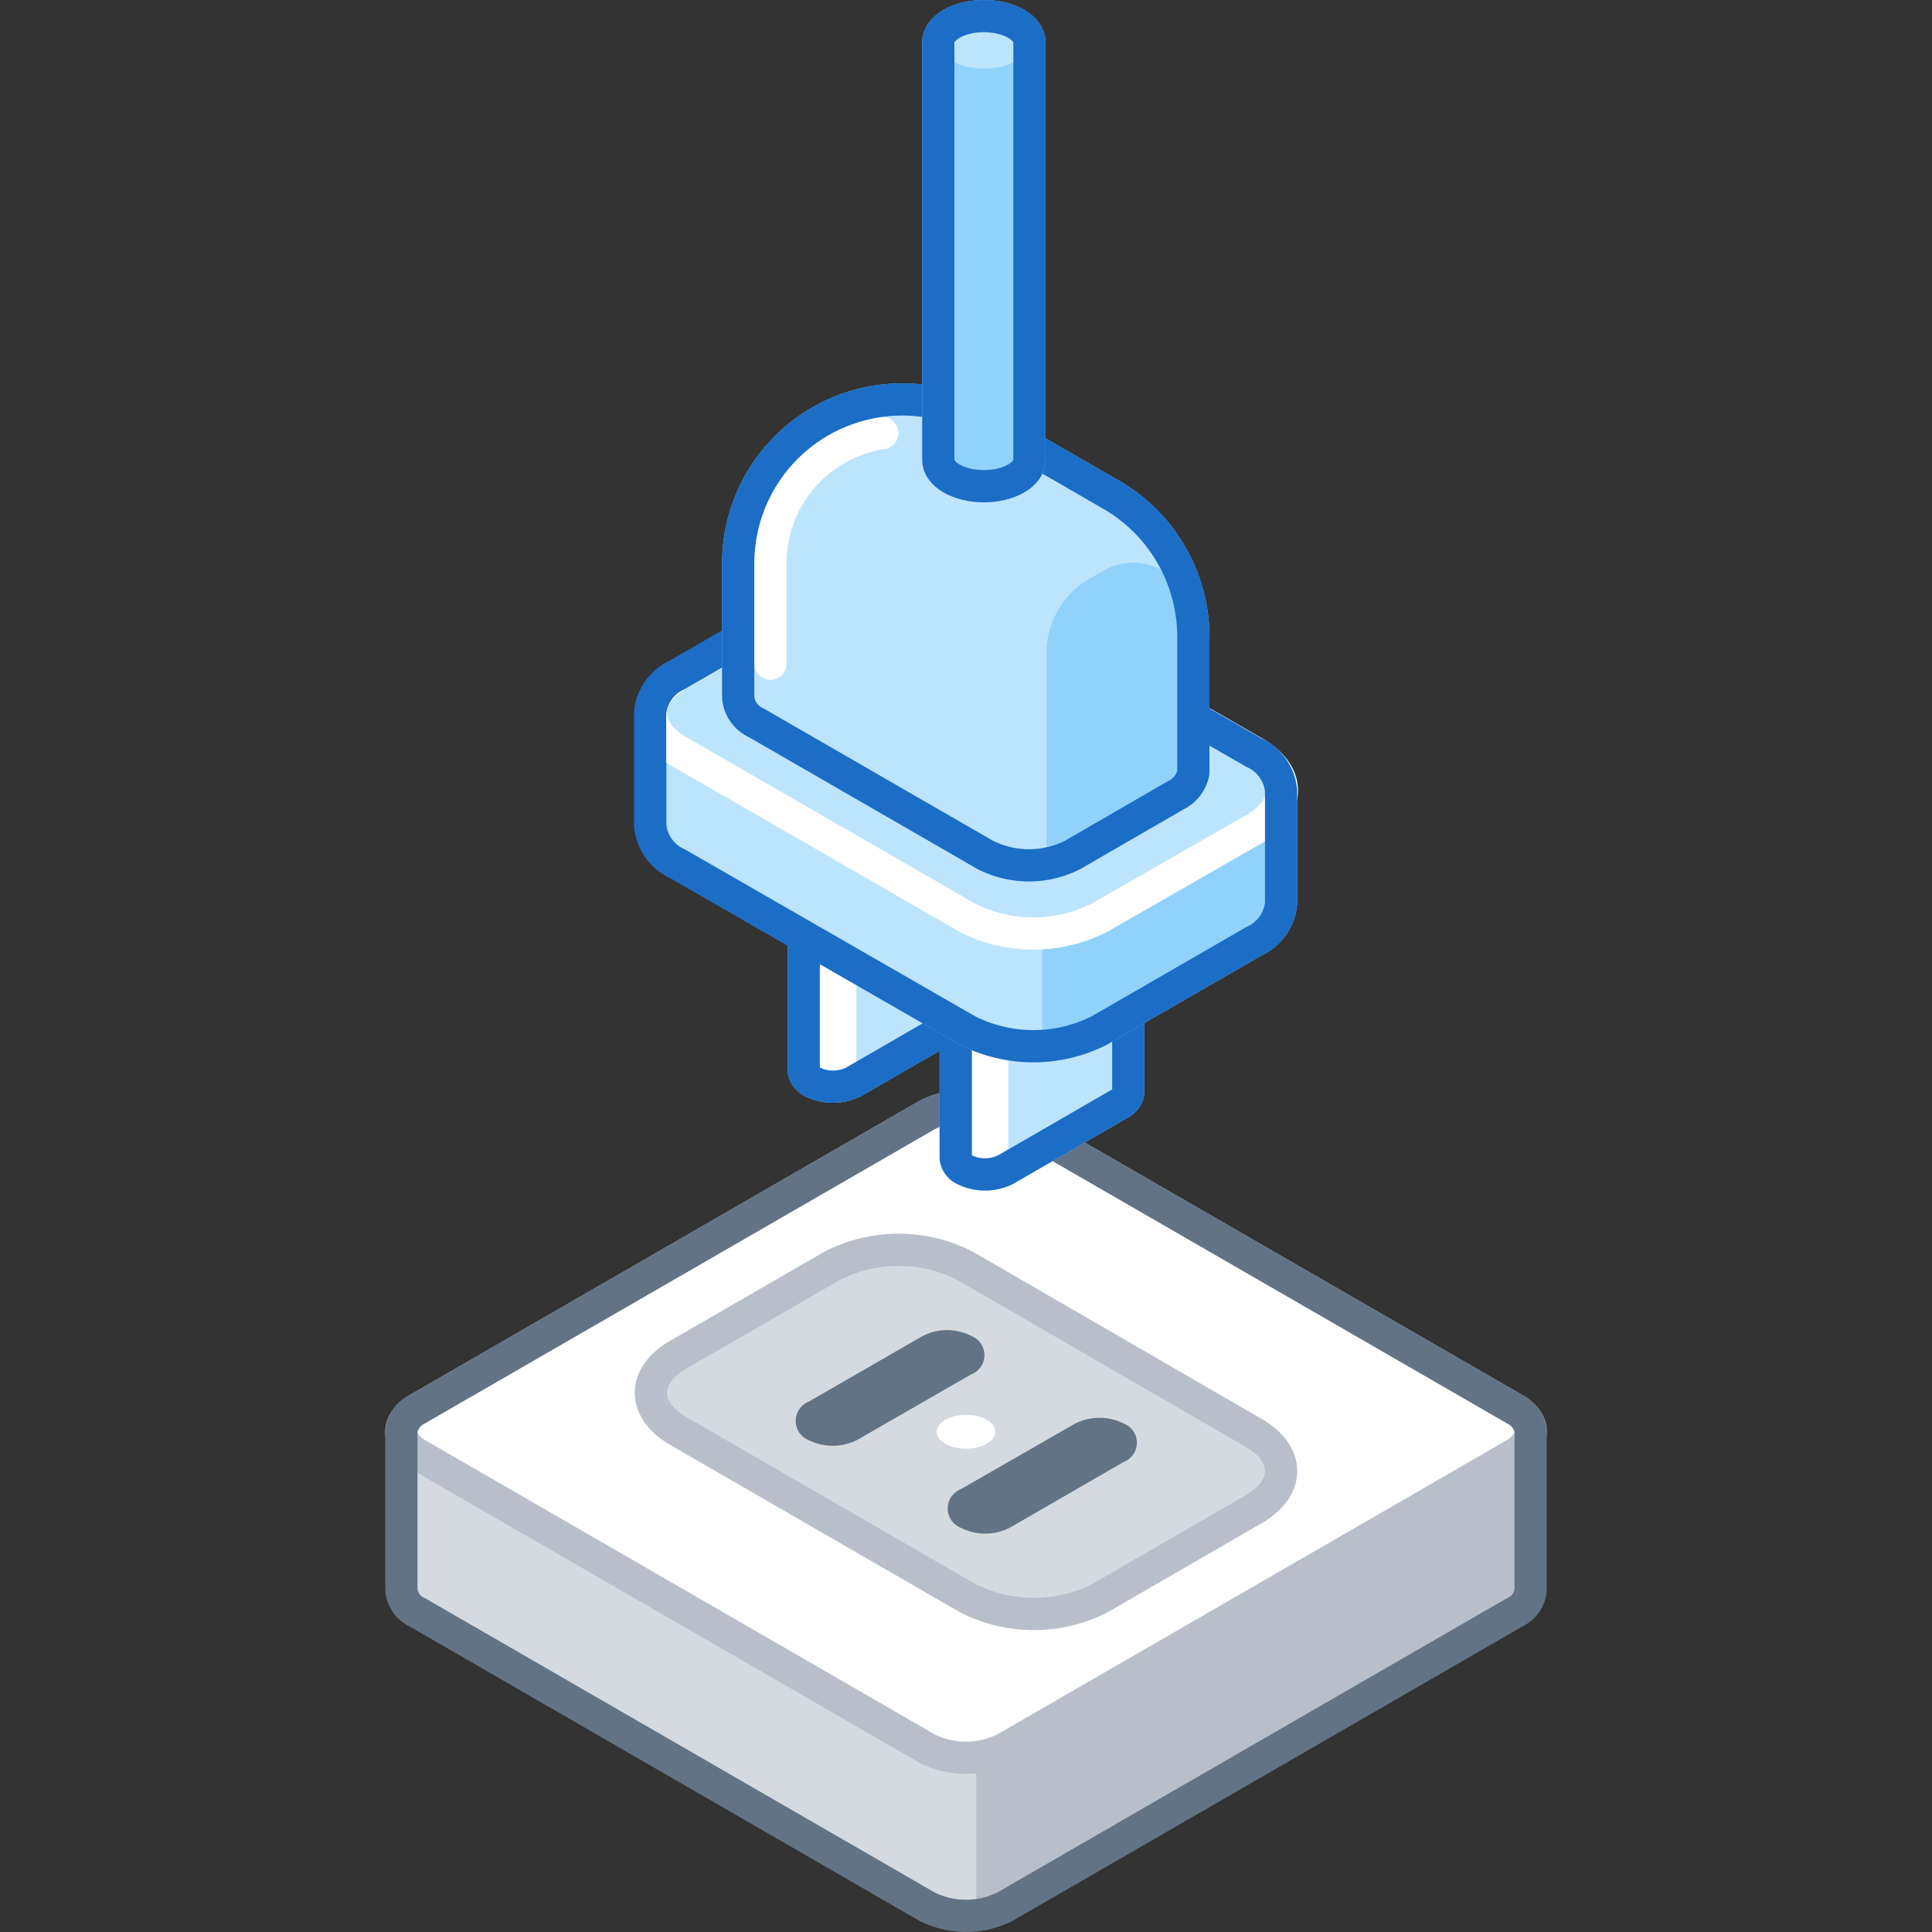 <svg xmlns="http://www.w3.org/2000/svg" viewBox="0 0 120 120"><rect x="0" y="0" width="120" height="120" fill="#333333" stroke="none"/><defs><style>.cls-1,.cls-7{fill:#d5dae0;}.cls-2{fill:#b8bfca;}.cls-10,.cls-3,.cls-5{fill:#fff;}.cls-3,.cls-7{stroke:#b8bfca;}.cls-10,.cls-11,.cls-13,.cls-14,.cls-15,.cls-16,.cls-3,.cls-4,.cls-7,.cls-9{stroke-linecap:round;stroke-linejoin:round;}.cls-10,.cls-11,.cls-13,.cls-14,.cls-15,.cls-16,.cls-3,.cls-4,.cls-7{stroke-width:2px;}.cls-11,.cls-13,.cls-16,.cls-17,.cls-4{fill:none;}.cls-4,.cls-8{stroke:#627386;}.cls-14,.cls-15,.cls-6{fill:#bde4fd;}.cls-8{fill:#627386;stroke-miterlimit:10;}.cls-12,.cls-9{fill:#91d2fb;}.cls-10,.cls-13,.cls-15,.cls-9{stroke:#91d2fb;}.cls-11{stroke:#1b6dc6;}.cls-14,.cls-16{stroke:#fff;}</style></defs><title>electric-utilities</title><g id="Layer_2" data-name="Layer 2"><g id="Industries"><path class="cls-1" d="M81.92,88.93,62.43,77.68a5.34,5.34,0,0,0-4.86,0L38.08,88.93H24.92v9.82h0a1.7,1.7,0,0,0,1,1.4l31.64,18.27a5.4,5.4,0,0,0,4.86,0l31.64-18.27a1.7,1.7,0,0,0,1-1.4h0V88.93Z"/><path class="cls-2" d="M62.43,77.68a4.43,4.43,0,0,0-1.79-.55V119a4.58,4.58,0,0,0,1.79-.54l31.64-18.27a1.7,1.7,0,0,0,1-1.4V88.93H81.92Z"/><path class="cls-3" d="M57.57,108.6,25.93,90.33c-1.34-.77-1.34-2,0-2.81L57.57,69.26a5.34,5.34,0,0,1,4.86,0L94.07,87.52c1.34.78,1.34,2,0,2.81L62.43,108.6A5.4,5.4,0,0,1,57.57,108.6Z"/><path class="cls-4" d="M94.07,87.52,62.43,69.26a5.34,5.34,0,0,0-4.86,0L25.93,87.52a1.72,1.72,0,0,0-1,1.41v9.82a1.7,1.7,0,0,0,1,1.4l31.64,18.27a5.4,5.4,0,0,0,4.86,0l31.64-18.27a1.7,1.7,0,0,0,1-1.4V88.93A1.72,1.72,0,0,0,94.07,87.52Z"/><path class="cls-5" d="M60,106.76a2.63,2.63,0,0,1-1.22-.26L28.34,88.93,58.78,71.36a3,3,0,0,1,2.44,0L91.66,88.93,61.22,106.5A2.63,2.63,0,0,1,60,106.76Z"/><path class="cls-6" d="M60.08,99.25,42.13,88.88c-2.27-1.31-2.27-3.43,0-4.74l9.58-5.53a9.07,9.07,0,0,1,8.21,0L77.87,89c2.27,1.31,2.27,3.43,0,4.74l-9.58,5.54A9.07,9.07,0,0,1,60.08,99.25Z"/><path class="cls-7" d="M60.08,99.25,42.13,88.88c-2.27-1.31-2.27-3.43,0-4.74l9.58-5.53a9.07,9.07,0,0,1,8.21,0L77.87,89c2.27,1.31,2.27,3.43,0,4.74l-9.58,5.54A9.07,9.07,0,0,1,60.08,99.25Z"/><path class="cls-8" d="M50.45,89h0a.79.79,0,0,1,0-1.49l7.08-4.08a2.8,2.8,0,0,1,2.58,0h0a.78.78,0,0,1,0,1.48L53,89A2.86,2.86,0,0,1,50.45,89Z"/><path class="cls-8" d="M59.89,94.44h0a.79.79,0,0,1,0-1.49L67,88.87a2.86,2.86,0,0,1,2.58,0h0a.78.78,0,0,1,0,1.48l-7.08,4.09A2.86,2.86,0,0,1,59.89,94.44Z"/><ellipse class="cls-5" cx="60" cy="88.93" rx="1.82" ry="1.05"/><path class="cls-9" d="M50.45,55.9h0a.79.79,0,0,1,0-1.49l7.08-4.09a2.86,2.86,0,0,1,2.58,0h0a.79.79,0,0,1,0,1.49L53,55.9A2.86,2.86,0,0,1,50.45,55.9Z"/><path class="cls-10" d="M49.92,52.07V66.45h0a.91.91,0,0,0,.53.74,2.86,2.86,0,0,0,2.58,0l7.08-4.09a.9.9,0,0,0,.53-.74V48Z"/><path class="cls-6" d="M53.19,67.09l6.92-4a.9.9,0,0,0,.53-.74V48l-7.45,2.83Z"/><path class="cls-9" d="M59.89,58.27h0a.79.79,0,0,1,0-1.49L67,52.69a2.86,2.86,0,0,1,2.58,0h0a.79.79,0,0,1,0,1.49l-7.08,4.09A2.86,2.86,0,0,1,59.89,58.27Z"/><path class="cls-10" d="M59.36,57.52V71.9h0a.91.91,0,0,0,.53.74,2.86,2.86,0,0,0,2.58,0l7.08-4.09a.9.9,0,0,0,.53-.74V53.44Z"/><path class="cls-6" d="M62.63,72.54l6.92-4a.9.9,0,0,0,.53-.74V53.44l-7.45,2.84Z"/><path class="cls-11" d="M69.55,52.69a2.86,2.86,0,0,0-2.58,0l-6.33,3.66V48L49.92,52.07V66.45h0a.91.91,0,0,0,.53.74,2.86,2.86,0,0,0,2.58,0l6.33-3.66V71.9h0a.91.91,0,0,0,.53.74,2.86,2.86,0,0,0,2.58,0l7.08-4.09a.9.9,0,0,0,.53-.74V53.44A.93.93,0,0,0,69.55,52.69Z"/><path class="cls-12" d="M74.55,49,59.92,40.59a9.07,9.07,0,0,0-8.21,0l-7.79,4.5-3.49-.81v7a2.88,2.88,0,0,0,1.7,2.37L60.08,64a9.07,9.07,0,0,0,8.21,0l9.58-5.53a2.88,2.88,0,0,0,1.7-2.37v-7Z"/><path class="cls-6" d="M64.72,43.36l-4.8-2.77a9.07,9.07,0,0,0-8.21,0l-7.79,4.5-3.49-.81v7a2.88,2.88,0,0,0,1.7,2.37L60.08,64a8.55,8.55,0,0,0,4.64,1Z"/><path class="cls-13" d="M74.55,49,59.92,40.59a9.07,9.07,0,0,0-8.21,0l-7.79,4.5-3.49-.81v7a2.88,2.88,0,0,0,1.7,2.37L60.08,64a9.07,9.07,0,0,0,8.21,0l9.58-5.53a2.88,2.88,0,0,0,1.7-2.37v-7Z"/><path class="cls-14" d="M60.08,57,42.13,46.65c-2.27-1.31-2.27-3.43,0-4.74l9.58-5.53a9.07,9.07,0,0,1,8.21,0l18,10.36c2.27,1.31,2.27,3.43,0,4.74L68.29,57A9.07,9.07,0,0,1,60.08,57Z"/><path class="cls-11" d="M77.87,46.74l-18-10.36a9.07,9.07,0,0,0-8.21,0l-9.58,5.53a2.89,2.89,0,0,0-1.7,2.37v7a2.88,2.88,0,0,0,1.7,2.37L60.08,64a9.07,9.07,0,0,0,8.21,0l9.58-5.53a2.88,2.88,0,0,0,1.7-2.37v-7A2.89,2.89,0,0,0,77.87,46.74Z"/><path class="cls-15" d="M69.05,30.75l-7.91-4.57A10.19,10.19,0,0,0,45.85,35v8.33A1.93,1.93,0,0,0,47,44.91l14.18,8.18a6,6,0,0,0,5.46,0L73,49.41A2,2,0,0,0,74.12,48h0V39.57A10.19,10.19,0,0,0,69.05,30.75Z"/><path class="cls-6" d="M69.05,30.75l-7.91-4.57A10.19,10.19,0,0,0,45.85,35v8.33A1.93,1.93,0,0,0,47,44.91l14.18,8.18a6,6,0,0,0,5.46,0L73,49.41A2,2,0,0,0,74.12,48h0V39.57A10.19,10.19,0,0,0,69.05,30.75Z"/><path class="cls-16" d="M47.85,41.22V35a8.19,8.19,0,0,1,6.95-8.1"/><path class="cls-12" d="M65,53.65a5,5,0,0,0,1.64-.56L73,49.41A2,2,0,0,0,74.12,48h0V39.57A10.14,10.14,0,0,0,74,37.91a3.67,3.67,0,0,0-5.44-2.47l-.85.48A5.35,5.35,0,0,0,65,40.59Z"/><path class="cls-11" d="M69.05,30.75l-7.91-4.57A10.19,10.19,0,0,0,45.85,35v8.33A1.93,1.93,0,0,0,47,44.91l14.18,8.18a6,6,0,0,0,5.46,0L73,49.41A2,2,0,0,0,74.12,48h0V39.57A10.19,10.19,0,0,0,69.05,30.75Z"/><path class="cls-15" d="M58.28,2.63V28.57c0,.9,1.27,1.63,2.83,1.63s2.83-.73,2.83-1.63V2.63Z"/><ellipse class="cls-10" cx="61.11" cy="2.63" rx="2.83" ry="1.63"/><path class="cls-12" d="M58.28,2.63V28.57c0,.9,1.27,1.63,2.83,1.63s2.83-.73,2.83-1.63V2.63Z"/><ellipse class="cls-6" cx="61.11" cy="2.63" rx="2.83" ry="1.63"/><path class="cls-11" d="M61.11,1c-1.56,0-2.83.73-2.83,1.63V28.57c0,.9,1.27,1.63,2.83,1.63s2.83-.73,2.83-1.63V2.63C63.94,1.73,62.67,1,61.11,1Z"/><rect class="cls-17" width="120" height="120"/><rect class="cls-17" width="120" height="120"/></g></g></svg>